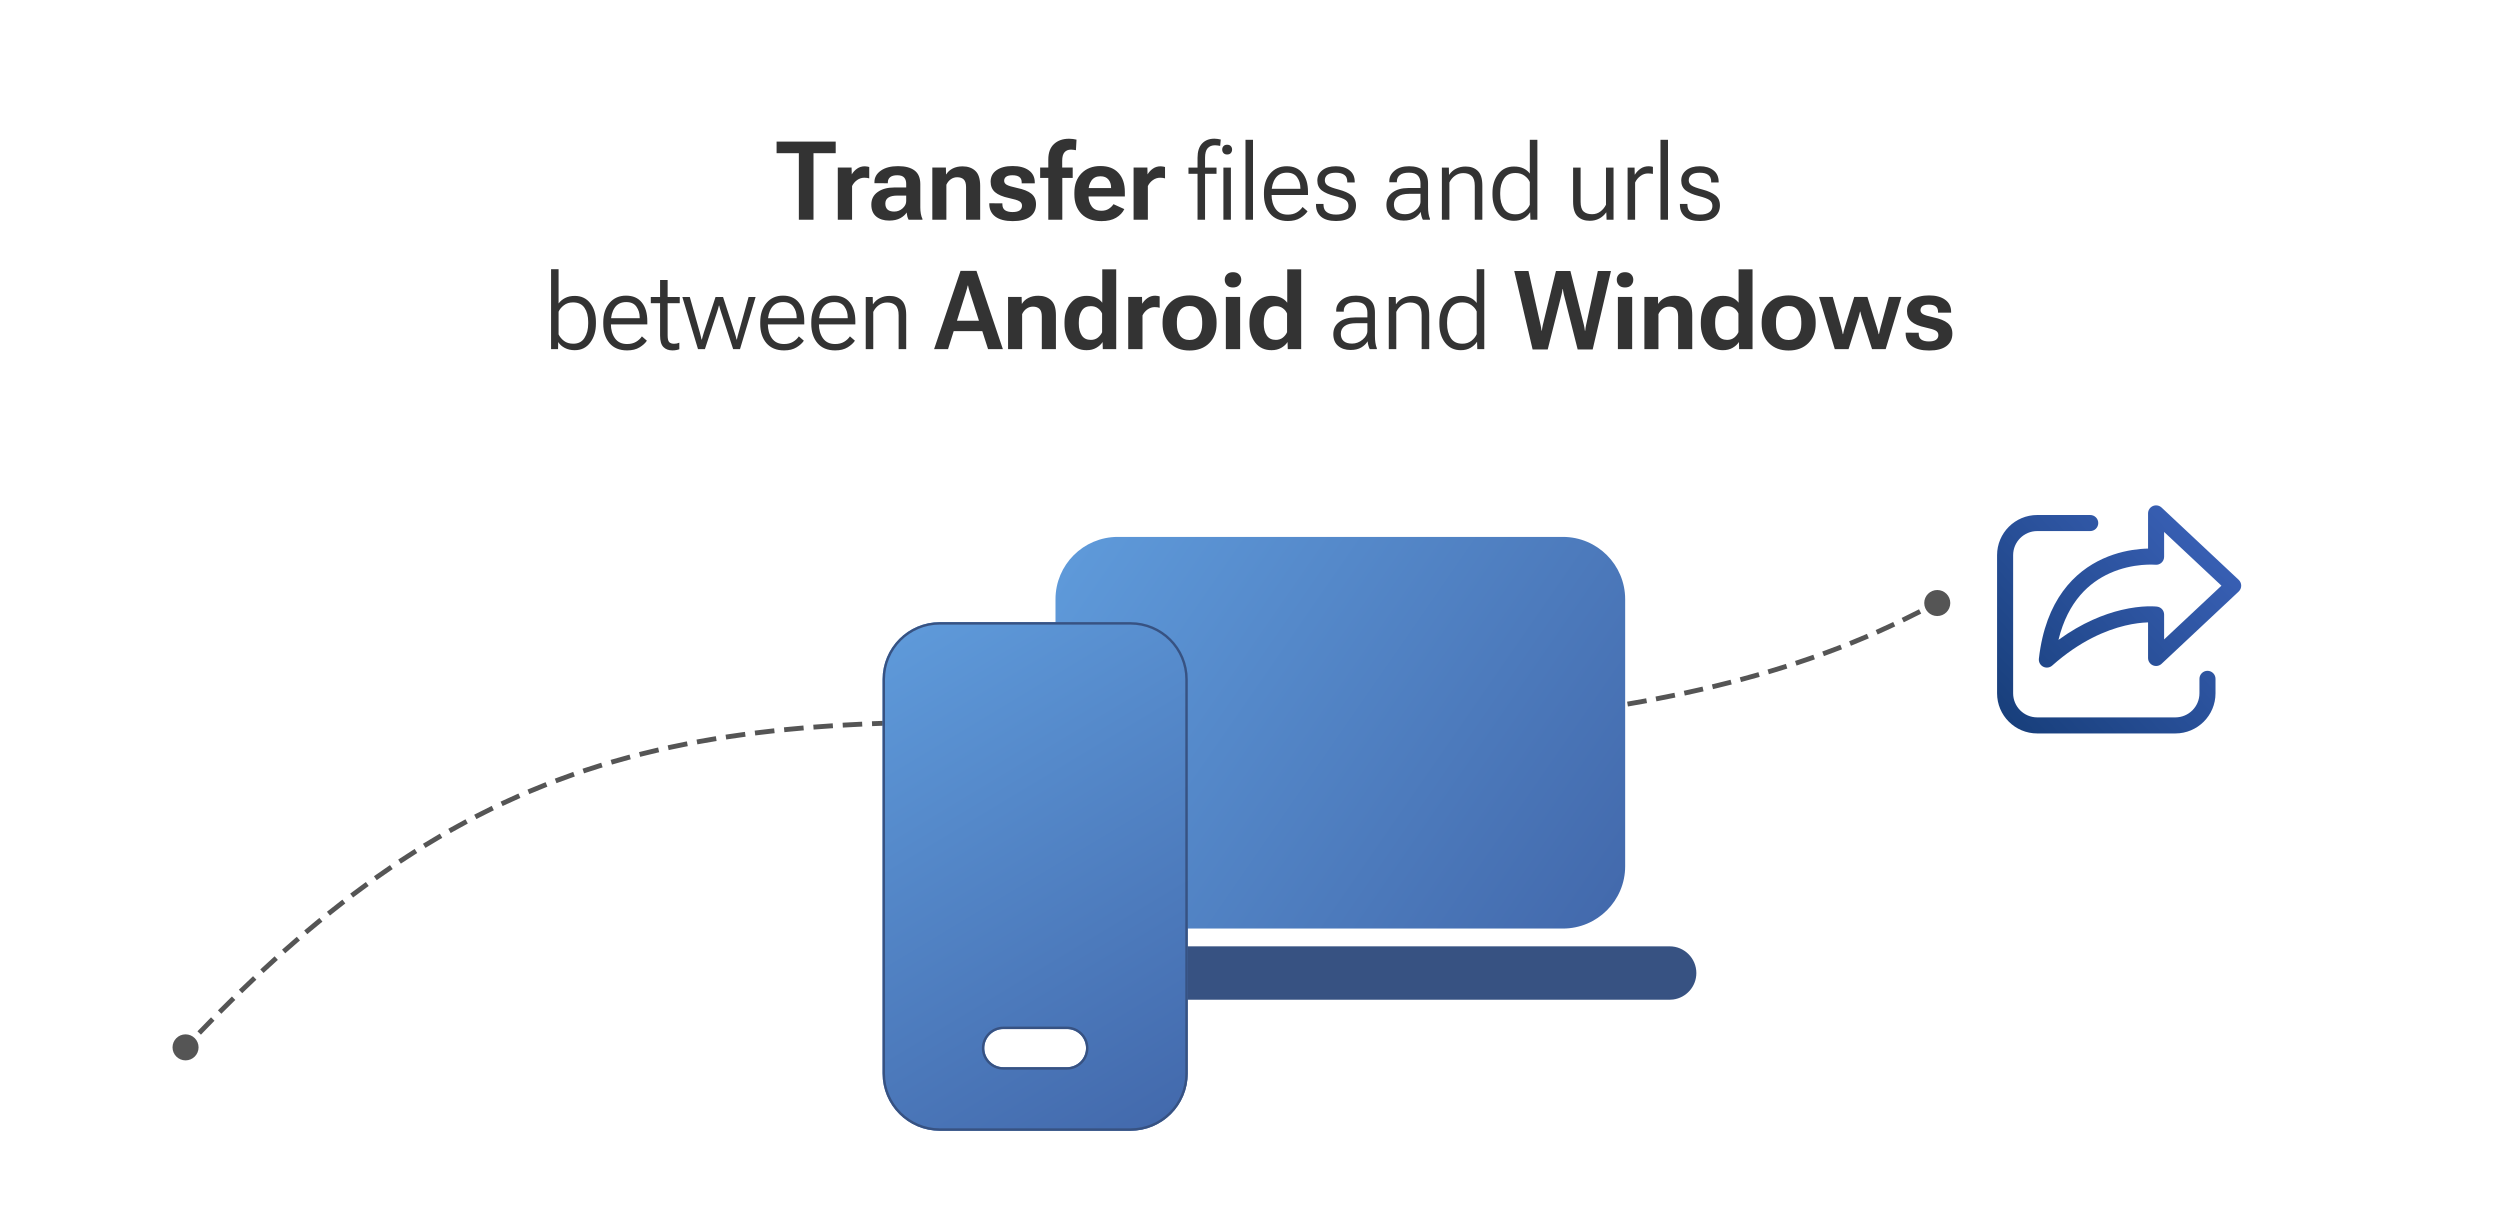 <svg width="1024" height="500" viewBox="0 0 1024 500" fill="none" xmlns="http://www.w3.org/2000/svg">
<g clip-path="url(#clip0_205_2)">
<path d="M318.091 62.754H327.21V90H333.208V62.754H342.305V58.008H318.091V62.754ZM343.162 90H349.007V76.201C349.49 75.205 350.179 74.392 351.072 73.762C351.98 73.118 352.955 72.795 353.995 72.795C354.405 72.795 354.778 72.817 355.115 72.861C355.467 72.905 355.774 72.971 356.038 73.059V68.401C355.906 68.342 355.657 68.284 355.291 68.225C354.939 68.152 354.588 68.115 354.236 68.115C353.05 68.115 352.002 68.43 351.094 69.06C350.201 69.675 349.476 70.444 348.919 71.367H348.875L348.809 68.621H343.162V90ZM356.895 83.804C356.895 85.957 357.569 87.59 358.917 88.704C360.264 89.802 362.029 90.352 364.212 90.352C366.058 90.352 367.588 90.015 368.804 89.341C370.02 88.652 370.87 87.883 371.353 87.034C371.412 87.576 371.507 88.118 371.639 88.66C371.785 89.187 371.961 89.634 372.166 90H377.835V89.67C377.542 89.07 377.322 88.367 377.176 87.561C377.029 86.755 376.956 85.898 376.956 84.99V75.432C376.956 72.869 376.172 71.001 374.605 69.829C373.038 68.643 370.782 68.049 367.837 68.049C364.878 68.049 362.527 68.665 360.784 69.895C359.041 71.126 358.169 72.686 358.169 74.575V75.037L363.663 75.059V74.663C363.663 73.799 363.978 73.103 364.607 72.576C365.237 72.048 366.211 71.785 367.53 71.785C368.848 71.785 369.786 72.1 370.342 72.73C370.899 73.345 371.177 74.202 371.177 75.3V76.794H366.255C363.472 76.794 361.216 77.417 359.488 78.662C357.759 79.893 356.895 81.606 356.895 83.804ZM362.63 83.386C362.63 82.302 363.04 81.489 363.86 80.947C364.681 80.391 365.933 80.112 367.618 80.112H371.177V82.376C371.177 83.489 370.679 84.485 369.683 85.364C368.702 86.228 367.566 86.66 366.277 86.66C365.062 86.66 364.146 86.382 363.531 85.825C362.93 85.254 362.63 84.441 362.63 83.386ZM381.878 90H387.635V75.674C388.06 74.736 388.66 73.989 389.437 73.433C390.213 72.876 391.092 72.598 392.073 72.598C393.23 72.598 394.124 72.905 394.754 73.52C395.384 74.136 395.699 75.176 395.699 76.641V90H401.478V76.113C401.478 73.228 400.811 71.177 399.478 69.961C398.16 68.745 396.417 68.137 394.249 68.137C392.725 68.137 391.385 68.43 390.228 69.016C389.07 69.602 388.191 70.4 387.591 71.411H387.503L387.437 68.621H381.878V90ZM405.213 83.254V83.606C405.242 85.818 406.077 87.532 407.718 88.748C409.373 89.963 411.746 90.571 414.837 90.571C417.957 90.571 420.323 89.963 421.934 88.748C423.545 87.532 424.351 85.825 424.351 83.628C424.351 81.797 423.714 80.369 422.439 79.343C421.18 78.318 419.239 77.534 416.617 76.992C414.493 76.538 413.072 76.106 412.354 75.696C411.651 75.286 411.299 74.744 411.299 74.07C411.299 73.337 411.578 72.773 412.134 72.378C412.691 71.982 413.548 71.785 414.705 71.785C415.95 71.785 416.888 72.019 417.518 72.488C418.162 72.957 418.484 73.689 418.484 74.685V75.081H423.846V74.729C423.846 72.59 423.025 70.935 421.385 69.763C419.759 68.591 417.562 68.005 414.793 68.005C411.995 68.005 409.791 68.577 408.179 69.719C406.568 70.847 405.762 72.415 405.762 74.421C405.762 76.238 406.37 77.673 407.586 78.728C408.816 79.783 410.721 80.581 413.299 81.123C415.438 81.577 416.858 82.017 417.562 82.441C418.265 82.852 418.616 83.46 418.616 84.265C418.616 85.1 418.287 85.745 417.627 86.199C416.968 86.638 416.009 86.858 414.749 86.858C413.46 86.858 412.442 86.616 411.695 86.133C410.948 85.635 410.574 84.814 410.574 83.672V83.298L405.213 83.254ZM429.383 90H435.118V70.269L435.074 69.939V65.852C435.074 64.255 435.389 63.098 436.019 62.38C436.648 61.648 437.542 61.282 438.699 61.282C439.08 61.282 439.439 61.311 439.776 61.37C440.113 61.414 440.42 61.465 440.699 61.523L440.94 57.195C440.472 57.078 439.988 56.99 439.49 56.931C438.992 56.858 438.472 56.821 437.93 56.821C435.337 56.821 433.265 57.546 431.712 58.997C430.159 60.432 429.383 62.556 429.383 65.369V90ZM426.043 72.883H439.38V68.621H431.602H430.987H426.043V72.883ZM440.062 79.629C440.062 82.954 441.028 85.613 442.962 87.605C444.91 89.582 447.635 90.571 451.136 90.571C453.597 90.571 455.604 90.11 457.156 89.187C458.724 88.249 459.844 87.07 460.518 85.649L456.08 83.628C455.596 84.39 454.937 85.034 454.102 85.561C453.282 86.074 452.271 86.331 451.07 86.331C449.356 86.331 448.052 85.737 447.159 84.551C446.265 83.35 445.818 81.746 445.818 79.739V78.508C445.818 76.677 446.229 75.168 447.049 73.982C447.884 72.795 449.114 72.202 450.74 72.202C452.205 72.202 453.296 72.649 454.014 73.543C454.732 74.421 455.091 75.491 455.091 76.751V77.036H443.423V80.464H460.738V78.618C460.738 75.308 459.866 72.715 458.123 70.84C456.395 68.95 453.934 68.005 450.74 68.005C447.532 68.005 444.947 69.001 442.984 70.994C441.036 72.986 440.062 75.63 440.062 78.926V79.629ZM464.319 90H470.164V76.201C470.647 75.205 471.336 74.392 472.229 73.762C473.138 73.118 474.112 72.795 475.152 72.795C475.562 72.795 475.936 72.817 476.272 72.861C476.624 72.905 476.932 72.971 477.195 73.059V68.401C477.063 68.342 476.814 68.284 476.448 68.225C476.097 68.152 475.745 68.115 475.394 68.115C474.207 68.115 473.16 68.43 472.251 69.06C471.358 69.675 470.633 70.444 470.076 71.367H470.032L469.966 68.621H464.319V90ZM490.511 90H493.587V69.939V69.587V64.622C493.587 62.834 493.938 61.538 494.642 60.732C495.359 59.912 496.37 59.502 497.674 59.502C498.055 59.502 498.428 59.531 498.794 59.59C499.175 59.648 499.505 59.707 499.783 59.766L500.025 57.151C499.629 57.048 499.205 56.968 498.75 56.909C498.311 56.836 497.872 56.799 497.432 56.799C495.293 56.799 493.602 57.466 492.356 58.799C491.126 60.117 490.511 62.058 490.511 64.622V90ZM486.797 71.191H498.289V68.643H492.356H491.719H486.797V71.191ZM501.102 90H504.178V68.643H501.102V90ZM500.618 61.26C500.618 61.831 500.794 62.315 501.146 62.71C501.497 63.091 501.995 63.281 502.64 63.281C503.284 63.281 503.782 63.091 504.134 62.71C504.485 62.315 504.661 61.831 504.661 61.26C504.661 60.688 504.485 60.22 504.134 59.853C503.797 59.473 503.299 59.282 502.64 59.282C501.995 59.282 501.497 59.473 501.146 59.853C500.794 60.234 500.618 60.703 500.618 61.26ZM510.154 90H513.23V57.261H510.154V90ZM517.713 79.651C517.713 82.918 518.555 85.547 520.24 87.539C521.939 89.531 524.356 90.527 527.491 90.527C529.542 90.527 531.241 90.11 532.588 89.275C533.951 88.44 534.947 87.532 535.577 86.55L533.533 84.77C532.947 85.664 532.149 86.411 531.138 87.012C530.127 87.612 528.904 87.913 527.469 87.913C525.271 87.913 523.616 87.136 522.503 85.584C521.39 84.031 520.833 82.053 520.833 79.651V78.948C520.833 76.545 521.353 74.575 522.393 73.037C523.448 71.499 525.022 70.73 527.117 70.73C529.036 70.73 530.435 71.367 531.314 72.642C532.193 73.901 532.632 75.359 532.632 77.014V77.322H519.537V79.871H535.752V78.618C535.752 75.322 534.998 72.744 533.489 70.884C531.995 69.023 529.842 68.093 527.029 68.093C524.231 68.093 521.976 69.097 520.262 71.103C518.562 73.11 517.713 75.725 517.713 78.948V79.651ZM539.026 83.518V83.848C539.026 85.942 539.722 87.583 541.114 88.769C542.505 89.941 544.556 90.527 547.266 90.527C549.991 90.527 552.027 89.941 553.375 88.769C554.737 87.583 555.418 86.038 555.418 84.133C555.418 82.332 554.795 80.947 553.55 79.981C552.305 79.014 550.569 78.237 548.343 77.651C546.131 77.08 544.629 76.531 543.838 76.003C543.047 75.476 542.652 74.758 542.652 73.85C542.652 72.869 543.025 72.107 543.772 71.565C544.534 71.023 545.669 70.752 547.178 70.752C548.687 70.752 549.837 71.045 550.628 71.631C551.434 72.202 551.836 73.125 551.836 74.399V74.729H554.891V74.443C554.891 72.422 554.18 70.862 552.759 69.763C551.353 68.65 549.493 68.093 547.178 68.093C544.864 68.093 543.018 68.635 541.641 69.719C540.264 70.803 539.576 72.217 539.576 73.96C539.576 75.689 540.176 77.029 541.377 77.981C542.593 78.918 544.344 79.68 546.629 80.266C548.87 80.837 550.379 81.394 551.155 81.936C551.946 82.478 552.342 83.291 552.342 84.375C552.342 85.503 551.888 86.374 550.979 86.99C550.086 87.59 548.841 87.891 547.244 87.891C545.662 87.891 544.41 87.568 543.487 86.924C542.564 86.279 542.103 85.254 542.103 83.848V83.518H539.026ZM567.876 83.848C567.876 85.957 568.536 87.568 569.854 88.682C571.172 89.795 572.872 90.352 574.952 90.352C576.768 90.352 578.255 89.993 579.412 89.275C580.569 88.543 581.404 87.715 581.917 86.792C581.976 87.378 582.085 87.964 582.247 88.55C582.408 89.136 582.591 89.619 582.796 90H585.718V89.648C585.455 89.019 585.257 88.279 585.125 87.429C584.993 86.58 584.927 85.679 584.927 84.727V75.124C584.927 72.678 584.246 70.898 582.884 69.785C581.521 68.657 579.617 68.093 577.171 68.093C574.666 68.093 572.688 68.694 571.238 69.895C569.788 71.082 569.063 72.495 569.063 74.136V74.663H572.161V74.311C572.161 73.228 572.564 72.363 573.37 71.719C574.19 71.06 575.442 70.73 577.127 70.73C578.812 70.73 580.013 71.118 580.73 71.894C581.463 72.656 581.829 73.733 581.829 75.124V77.014H576.841C574.161 77.014 571.993 77.629 570.337 78.86C568.697 80.076 567.876 81.738 567.876 83.848ZM570.953 83.716C570.953 82.383 571.473 81.328 572.513 80.552C573.553 79.775 575.135 79.387 577.259 79.387H581.829V82.551C581.829 83.84 581.177 85.027 579.874 86.111C578.584 87.195 577.142 87.737 575.545 87.737C574.036 87.737 572.894 87.393 572.117 86.704C571.341 86.016 570.953 85.019 570.953 83.716ZM590.596 90H593.672V74.751C594.214 73.608 594.976 72.686 595.958 71.982C596.954 71.265 598.089 70.906 599.363 70.906C600.857 70.906 602.015 71.309 602.835 72.114C603.655 72.905 604.065 74.238 604.065 76.113V90H607.164V76.003C607.164 73.191 606.541 71.191 605.296 70.005C604.065 68.804 602.403 68.203 600.308 68.203C598.887 68.203 597.591 68.496 596.419 69.082C595.262 69.653 594.317 70.488 593.584 71.587H593.519L593.453 68.643H590.596V90ZM611.316 79.651C611.316 82.771 612.1 85.349 613.667 87.385C615.25 89.421 617.396 90.439 620.105 90.439C621.644 90.439 622.977 90.11 624.104 89.451C625.247 88.777 626.111 87.971 626.697 87.034H626.763L626.851 90H629.708V57.261H626.609V71.103C625.994 70.225 625.145 69.522 624.061 68.994C622.977 68.467 621.658 68.203 620.105 68.203C617.439 68.203 615.308 69.221 613.711 71.257C612.115 73.279 611.316 75.842 611.316 78.948V79.651ZM614.48 79.651V78.948C614.48 76.619 614.986 74.692 615.997 73.169C617.007 71.631 618.589 70.862 620.743 70.862C622.193 70.862 623.423 71.228 624.434 71.96C625.459 72.693 626.185 73.564 626.609 74.575V83.87C626.17 84.895 625.445 85.803 624.434 86.594C623.423 87.385 622.193 87.781 620.743 87.781C618.589 87.781 617.007 87.012 615.997 85.474C614.986 83.936 614.48 81.995 614.48 79.651ZM644.341 82.617C644.341 85.43 644.957 87.436 646.187 88.638C647.417 89.839 649.08 90.439 651.175 90.439C652.596 90.439 653.877 90.139 655.02 89.539C656.163 88.938 657.122 88.088 657.898 86.99H657.942L658.052 90H660.909V68.643H657.811V83.87C657.225 85.012 656.448 85.942 655.481 86.66C654.515 87.378 653.394 87.737 652.12 87.737C650.611 87.737 649.446 87.363 648.626 86.616C647.82 85.855 647.417 84.536 647.417 82.661V68.643H644.341V82.617ZM666.666 90H669.742V74.751C670.254 73.667 670.979 72.781 671.917 72.092C672.854 71.389 673.902 71.038 675.059 71.038C675.455 71.038 675.813 71.06 676.136 71.103C676.473 71.133 676.773 71.177 677.037 71.235V68.357C676.89 68.298 676.641 68.24 676.29 68.181C675.938 68.123 675.623 68.093 675.345 68.093C674.012 68.093 672.876 68.43 671.939 69.104C671.001 69.763 670.24 70.569 669.654 71.521H669.588L669.522 68.643H666.666V90ZM680.135 90H683.211V57.261H680.135V90ZM688.089 83.518V83.848C688.089 85.942 688.785 87.583 690.176 88.769C691.568 89.941 693.619 90.527 696.329 90.527C699.053 90.527 701.089 89.941 702.437 88.769C703.799 87.583 704.48 86.038 704.48 84.133C704.48 82.332 703.858 80.947 702.613 79.981C701.368 79.014 699.632 78.237 697.405 77.651C695.193 77.08 693.692 76.531 692.901 76.003C692.11 75.476 691.714 74.758 691.714 73.85C691.714 72.869 692.088 72.107 692.835 71.565C693.597 71.023 694.732 70.752 696.241 70.752C697.75 70.752 698.899 71.045 699.69 71.631C700.496 72.202 700.899 73.125 700.899 74.399V74.729H703.953V74.443C703.953 72.422 703.243 70.862 701.822 69.763C700.416 68.65 698.555 68.093 696.241 68.093C693.926 68.093 692.081 68.635 690.704 69.719C689.327 70.803 688.638 72.217 688.638 73.96C688.638 75.689 689.239 77.029 690.44 77.981C691.656 78.918 693.406 79.68 695.691 80.266C697.933 80.837 699.441 81.394 700.218 81.936C701.009 82.478 701.404 83.291 701.404 84.375C701.404 85.503 700.95 86.374 700.042 86.99C699.148 87.59 697.903 87.891 696.307 87.891C694.725 87.891 693.472 87.568 692.549 86.924C691.626 86.279 691.165 85.254 691.165 83.848V83.518H688.089ZM225.718 143H228.575L228.641 140.188H228.707C229.292 141.125 230.171 141.901 231.343 142.517C232.53 143.132 233.885 143.439 235.408 143.439C238.104 143.439 240.22 142.399 241.758 140.319C243.311 138.239 244.087 135.639 244.087 132.519V131.816C244.087 128.71 243.311 126.169 241.758 124.191C240.22 122.199 238.104 121.203 235.408 121.203C233.885 121.203 232.574 121.489 231.475 122.06C230.376 122.617 229.483 123.364 228.794 124.301V110.261H225.718V143ZM228.794 136.958V127.663C229.249 126.667 229.981 125.788 230.992 125.026C232.002 124.25 233.233 123.862 234.683 123.862C236.836 123.862 238.411 124.602 239.407 126.081C240.418 127.561 240.923 129.472 240.923 131.816V132.519C240.923 134.863 240.418 136.826 239.407 138.408C238.411 139.99 236.888 140.781 234.837 140.781C233.284 140.781 232.01 140.4 231.014 139.638C230.018 138.862 229.278 137.968 228.794 136.958ZM247.098 132.651C247.098 135.917 247.94 138.547 249.625 140.539C251.324 142.531 253.741 143.527 256.875 143.527C258.926 143.527 260.625 143.11 261.973 142.275C263.335 141.44 264.332 140.532 264.961 139.55L262.918 137.771C262.332 138.664 261.534 139.411 260.523 140.012C259.512 140.612 258.289 140.913 256.854 140.913C254.656 140.913 253.001 140.136 251.888 138.583C250.774 137.031 250.218 135.053 250.218 132.651V131.948C250.218 129.545 250.738 127.575 251.778 126.037C252.833 124.499 254.407 123.73 256.502 123.73C258.421 123.73 259.82 124.367 260.699 125.642C261.578 126.901 262.017 128.359 262.017 130.014V130.322H248.921V132.871H265.137V131.618C265.137 128.322 264.383 125.744 262.874 123.884C261.38 122.023 259.227 121.093 256.414 121.093C253.616 121.093 251.36 122.097 249.646 124.104C247.947 126.11 247.098 128.725 247.098 131.948V132.651ZM266.565 124.191H278.431V121.643H266.565V124.191ZM270.367 137.397C270.367 139.638 270.821 141.22 271.729 142.143C272.637 143.066 273.868 143.527 275.42 143.527C276.021 143.527 276.563 143.476 277.046 143.374C277.544 143.286 277.947 143.176 278.255 143.044V140.363C277.918 140.51 277.574 140.62 277.222 140.693C276.871 140.766 276.504 140.803 276.124 140.803C275.215 140.803 274.542 140.576 274.102 140.122C273.677 139.667 273.465 138.759 273.465 137.397V114.677H270.367V122.543V122.961V137.397ZM279.485 121.643L285.901 143H288.736L293.68 127.927C293.841 127.458 293.98 127.004 294.097 126.564C294.229 126.11 294.354 125.642 294.471 125.158H294.581C294.698 125.642 294.822 126.11 294.954 126.564C295.086 127.004 295.225 127.458 295.372 127.927L300.293 143H303.106L309.5 121.643H306.622L302.557 136.21C302.41 136.723 302.271 137.229 302.139 137.727C302.022 138.21 301.919 138.657 301.832 139.067H301.7C301.612 138.657 301.502 138.225 301.37 137.771C301.238 137.302 301.077 136.782 300.887 136.21L296.163 121.643H293.086L288.296 136.21C288.121 136.782 287.967 137.294 287.835 137.749C287.703 138.203 287.586 138.642 287.483 139.067H287.352C287.264 138.642 287.161 138.203 287.044 137.749C286.941 137.294 286.81 136.782 286.648 136.21L282.54 121.643H279.485ZM311.39 132.651C311.39 135.917 312.232 138.547 313.917 140.539C315.616 142.531 318.033 143.527 321.167 143.527C323.218 143.527 324.917 143.11 326.265 142.275C327.627 141.44 328.624 140.532 329.253 139.55L327.21 137.771C326.624 138.664 325.826 139.411 324.815 140.012C323.804 140.612 322.581 140.913 321.146 140.913C318.948 140.913 317.293 140.136 316.18 138.583C315.066 137.031 314.51 135.053 314.51 132.651V131.948C314.51 129.545 315.03 127.575 316.07 126.037C317.125 124.499 318.699 123.73 320.794 123.73C322.713 123.73 324.112 124.367 324.991 125.642C325.87 126.901 326.309 128.359 326.309 130.014V130.322H313.213V132.871H329.429V131.618C329.429 128.322 328.675 125.744 327.166 123.884C325.672 122.023 323.519 121.093 320.706 121.093C317.908 121.093 315.652 122.097 313.938 124.104C312.239 126.11 311.39 128.725 311.39 131.948V132.651ZM332.308 132.651C332.308 135.917 333.15 138.547 334.834 140.539C336.534 142.531 338.951 143.527 342.085 143.527C344.136 143.527 345.835 143.11 347.183 142.275C348.545 141.44 349.542 140.532 350.171 139.55L348.128 137.771C347.542 138.664 346.744 139.411 345.733 140.012C344.722 140.612 343.499 140.913 342.063 140.913C339.866 140.913 338.211 140.136 337.098 138.583C335.984 137.031 335.428 135.053 335.428 132.651V131.948C335.428 129.545 335.948 127.575 336.988 126.037C338.042 124.499 339.617 123.73 341.712 123.73C343.631 123.73 345.03 124.367 345.909 125.642C346.788 126.901 347.227 128.359 347.227 130.014V130.322H334.131V132.871H350.347V131.618C350.347 128.322 349.593 125.744 348.084 123.884C346.59 122.023 344.437 121.093 341.624 121.093C338.826 121.093 336.57 122.097 334.856 124.104C333.157 126.11 332.308 128.725 332.308 131.948V132.651ZM354.61 143H357.686V127.751C358.228 126.608 358.99 125.686 359.971 124.982C360.967 124.265 362.103 123.906 363.377 123.906C364.871 123.906 366.028 124.309 366.849 125.114C367.669 125.905 368.079 127.238 368.079 129.113V143H371.177V129.003C371.177 126.191 370.555 124.191 369.31 123.005C368.079 121.804 366.417 121.203 364.322 121.203C362.901 121.203 361.604 121.496 360.433 122.082C359.275 122.653 358.331 123.488 357.598 124.587H357.532L357.466 121.643H354.61V143ZM382.603 143H388.316L395.611 119.775C395.787 119.218 395.933 118.72 396.05 118.281C396.167 117.827 396.277 117.387 396.38 116.962H396.512C396.614 117.387 396.717 117.827 396.819 118.281C396.937 118.72 397.083 119.218 397.259 119.775L404.708 143H410.772L399.961 110.942H393.436L382.603 143ZM388.228 135.639H404.927L403.741 131.376H389.349L388.228 135.639ZM412.903 143H418.66V128.674C419.085 127.736 419.686 126.989 420.462 126.433C421.238 125.876 422.117 125.598 423.099 125.598C424.256 125.598 425.149 125.905 425.779 126.521C426.409 127.136 426.724 128.176 426.724 129.641V143H432.503V129.113C432.503 126.228 431.836 124.177 430.503 122.961C429.185 121.745 427.442 121.137 425.274 121.137C423.75 121.137 422.41 121.43 421.253 122.016C420.096 122.602 419.217 123.4 418.616 124.411H418.528L418.462 121.621H412.903V143ZM436.019 132.651C436.019 135.786 436.824 138.371 438.436 140.407C440.062 142.429 442.273 143.439 445.071 143.439C446.595 143.439 447.913 143.117 449.026 142.473C450.154 141.828 451.004 141.052 451.575 140.144H451.619L451.707 143H457.2V110.305H451.487V123.994C450.887 123.144 450.044 122.463 448.96 121.95C447.891 121.438 446.595 121.181 445.071 121.181C442.361 121.181 440.171 122.192 438.501 124.213C436.846 126.22 436.019 128.798 436.019 131.948V132.651ZM441.885 132.695V131.904C441.885 130.014 442.288 128.461 443.094 127.246C443.899 126.015 445.145 125.4 446.829 125.4C447.972 125.4 448.938 125.7 449.729 126.301C450.521 126.887 451.084 127.597 451.421 128.432V136.057C451.07 136.892 450.499 137.631 449.708 138.276C448.917 138.906 447.95 139.221 446.807 139.221C445.137 139.221 443.899 138.613 443.094 137.397C442.288 136.167 441.885 134.599 441.885 132.695ZM462.122 143H467.967V129.201C468.45 128.205 469.139 127.392 470.032 126.762C470.94 126.118 471.915 125.795 472.955 125.795C473.365 125.795 473.738 125.817 474.075 125.861C474.427 125.905 474.734 125.971 474.998 126.059V121.401C474.866 121.342 474.617 121.284 474.251 121.225C473.899 121.152 473.548 121.115 473.196 121.115C472.01 121.115 470.962 121.43 470.054 122.06C469.161 122.675 468.436 123.444 467.879 124.367H467.835L467.769 121.621H462.122V143ZM476.185 132.629C476.185 135.925 477.195 138.576 479.217 140.583C481.238 142.575 483.912 143.571 487.237 143.571C490.577 143.571 493.257 142.575 495.279 140.583C497.3 138.576 498.311 135.925 498.311 132.629V131.926C498.311 128.645 497.3 126.008 495.279 124.016C493.257 122.009 490.577 121.005 487.237 121.005C483.912 121.005 481.238 122.009 479.217 124.016C477.195 126.008 476.185 128.645 476.185 131.926V132.629ZM482.051 131.728C482.051 129.794 482.491 128.249 483.37 127.092C484.263 125.92 485.552 125.334 487.237 125.334C488.921 125.334 490.203 125.92 491.082 127.092C491.976 128.249 492.422 129.794 492.422 131.728V132.805C492.422 134.753 491.983 136.32 491.104 137.507C490.225 138.679 488.936 139.265 487.237 139.265C485.552 139.265 484.263 138.679 483.37 137.507C482.491 136.32 482.051 134.753 482.051 132.805V131.728ZM502.112 143H507.957V121.621H502.112V143ZM501.651 114.589C501.651 115.468 501.937 116.215 502.508 116.831C503.094 117.446 503.929 117.753 505.013 117.753C506.097 117.753 506.932 117.453 507.518 116.853C508.118 116.237 508.418 115.483 508.418 114.589C508.418 113.71 508.125 112.978 507.54 112.392C506.968 111.792 506.133 111.491 505.035 111.491C503.951 111.491 503.116 111.792 502.53 112.392C501.944 112.978 501.651 113.71 501.651 114.589ZM511.78 132.651C511.78 135.786 512.586 138.371 514.197 140.407C515.823 142.429 518.035 143.439 520.833 143.439C522.356 143.439 523.675 143.117 524.788 142.473C525.916 141.828 526.766 141.052 527.337 140.144H527.381L527.469 143H532.962V110.305H527.249V123.994C526.648 123.144 525.806 122.463 524.722 121.95C523.653 121.438 522.356 121.181 520.833 121.181C518.123 121.181 515.933 122.192 514.263 124.213C512.608 126.22 511.78 128.798 511.78 131.948V132.651ZM517.647 132.695V131.904C517.647 130.014 518.05 128.461 518.855 127.246C519.661 126.015 520.906 125.4 522.591 125.4C523.733 125.4 524.7 125.7 525.491 126.301C526.282 126.887 526.846 127.597 527.183 128.432V136.057C526.832 136.892 526.26 137.631 525.469 138.276C524.678 138.906 523.711 139.221 522.569 139.221C520.899 139.221 519.661 138.613 518.855 137.397C518.05 136.167 517.647 134.599 517.647 132.695ZM546.124 136.848C546.124 138.957 546.783 140.568 548.101 141.682C549.419 142.795 551.119 143.352 553.199 143.352C555.015 143.352 556.502 142.993 557.659 142.275C558.816 141.542 559.651 140.715 560.164 139.792C560.223 140.378 560.333 140.964 560.494 141.55C560.655 142.136 560.838 142.619 561.043 143H563.965V142.648C563.702 142.019 563.504 141.279 563.372 140.429C563.24 139.58 563.174 138.679 563.174 137.727V128.125C563.174 125.678 562.493 123.898 561.131 122.785C559.769 121.657 557.864 121.093 555.418 121.093C552.913 121.093 550.936 121.694 549.485 122.895C548.035 124.082 547.31 125.495 547.31 127.136V127.663H550.408V127.312C550.408 126.228 550.811 125.363 551.617 124.719C552.437 124.06 553.689 123.73 555.374 123.73C557.059 123.73 558.26 124.118 558.978 124.895C559.71 125.656 560.076 126.733 560.076 128.125V130.014H555.088C552.408 130.014 550.24 130.629 548.584 131.86C546.944 133.076 546.124 134.738 546.124 136.848ZM549.2 136.716C549.2 135.383 549.72 134.328 550.76 133.552C551.8 132.775 553.382 132.387 555.506 132.387H560.076V135.551C560.076 136.84 559.424 138.027 558.121 139.111C556.832 140.195 555.389 140.737 553.792 140.737C552.283 140.737 551.141 140.393 550.364 139.704C549.588 139.016 549.2 138.02 549.2 136.716ZM568.843 143H571.919V127.751C572.461 126.608 573.223 125.686 574.205 124.982C575.201 124.265 576.336 123.906 577.61 123.906C579.104 123.906 580.262 124.309 581.082 125.114C581.902 125.905 582.312 127.238 582.312 129.113V143H585.411V129.003C585.411 126.191 584.788 124.191 583.543 123.005C582.312 121.804 580.65 121.203 578.555 121.203C577.134 121.203 575.838 121.496 574.666 122.082C573.509 122.653 572.564 123.488 571.832 124.587H571.766L571.7 121.643H568.843V143ZM589.563 132.651C589.563 135.771 590.347 138.349 591.915 140.385C593.497 142.421 595.643 143.439 598.353 143.439C599.891 143.439 601.224 143.11 602.352 142.451C603.494 141.777 604.358 140.971 604.944 140.034H605.01L605.098 143H607.955V110.261H604.856V124.104C604.241 123.225 603.392 122.521 602.308 121.994C601.224 121.467 599.905 121.203 598.353 121.203C595.687 121.203 593.555 122.221 591.958 124.257C590.362 126.279 589.563 128.842 589.563 131.948V132.651ZM592.728 132.651V131.948C592.728 129.619 593.233 127.692 594.244 126.169C595.254 124.631 596.836 123.862 598.99 123.862C600.44 123.862 601.67 124.228 602.681 124.96C603.707 125.693 604.432 126.564 604.856 127.575V136.87C604.417 137.895 603.692 138.803 602.681 139.594C601.67 140.385 600.44 140.781 598.99 140.781C596.836 140.781 595.254 140.012 594.244 138.474C593.233 136.936 592.728 134.995 592.728 132.651ZM627.752 143.132H633.948L639.595 120.698C639.668 120.375 639.742 120.024 639.815 119.643C639.888 119.262 639.954 118.852 640.013 118.413H640.145C640.203 118.852 640.269 119.262 640.342 119.643C640.416 120.024 640.489 120.375 640.562 120.698L646.209 143.132H652.361L659.854 111.008H654.471L649.637 133.266C649.563 133.618 649.498 133.955 649.439 134.277C649.395 134.599 649.351 134.995 649.307 135.463H649.175C649.117 134.995 649.058 134.606 649 134.299C648.956 133.977 648.89 133.632 648.802 133.266L643.243 111.008H637.31L631.905 133.266C631.832 133.632 631.766 133.977 631.707 134.299C631.648 134.621 631.59 135.002 631.531 135.441H631.399C631.341 135.002 631.29 134.621 631.246 134.299C631.202 133.977 631.136 133.632 631.048 133.266L626.06 111.008H620.237L627.752 143.132ZM662.688 143H668.533V121.621H662.688V143ZM662.227 114.589C662.227 115.468 662.513 116.215 663.084 116.831C663.67 117.446 664.505 117.753 665.589 117.753C666.673 117.753 667.508 117.453 668.094 116.853C668.694 116.237 668.995 115.483 668.995 114.589C668.995 113.71 668.702 112.978 668.116 112.392C667.544 111.792 666.709 111.491 665.611 111.491C664.527 111.491 663.692 111.792 663.106 112.392C662.52 112.978 662.227 113.71 662.227 114.589ZM673.543 143H679.3V128.674C679.725 127.736 680.325 126.989 681.102 126.433C681.878 125.876 682.757 125.598 683.738 125.598C684.896 125.598 685.789 125.905 686.419 126.521C687.049 127.136 687.364 128.176 687.364 129.641V143H693.143V129.113C693.143 126.228 692.476 124.177 691.143 122.961C689.825 121.745 688.082 121.137 685.914 121.137C684.39 121.137 683.05 121.43 681.893 122.016C680.735 122.602 679.856 123.4 679.256 124.411H679.168L679.102 121.621H673.543V143ZM696.658 132.651C696.658 135.786 697.464 138.371 699.075 140.407C700.701 142.429 702.913 143.439 705.711 143.439C707.234 143.439 708.553 143.117 709.666 142.473C710.794 141.828 711.644 141.052 712.215 140.144H712.259L712.347 143H717.84V110.305H712.127V123.994C711.526 123.144 710.684 122.463 709.6 121.95C708.531 121.438 707.234 121.181 705.711 121.181C703.001 121.181 700.811 122.192 699.141 124.213C697.486 126.22 696.658 128.798 696.658 131.948V132.651ZM702.525 132.695V131.904C702.525 130.014 702.928 128.461 703.733 127.246C704.539 126.015 705.784 125.4 707.469 125.4C708.611 125.4 709.578 125.7 710.369 126.301C711.16 126.887 711.724 127.597 712.061 128.432V136.057C711.709 136.892 711.138 137.631 710.347 138.276C709.556 138.906 708.589 139.221 707.447 139.221C705.777 139.221 704.539 138.613 703.733 137.397C702.928 136.167 702.525 134.599 702.525 132.695ZM721.575 132.629C721.575 135.925 722.586 138.576 724.607 140.583C726.629 142.575 729.302 143.571 732.627 143.571C735.967 143.571 738.648 142.575 740.669 140.583C742.691 138.576 743.702 135.925 743.702 132.629V131.926C743.702 128.645 742.691 126.008 740.669 124.016C738.648 122.009 735.967 121.005 732.627 121.005C729.302 121.005 726.629 122.009 724.607 124.016C722.586 126.008 721.575 128.645 721.575 131.926V132.629ZM727.442 131.728C727.442 129.794 727.881 128.249 728.76 127.092C729.654 125.92 730.943 125.334 732.627 125.334C734.312 125.334 735.594 125.92 736.473 127.092C737.366 128.249 737.813 129.794 737.813 131.728V132.805C737.813 134.753 737.374 136.32 736.495 137.507C735.616 138.679 734.327 139.265 732.627 139.265C730.943 139.265 729.654 138.679 728.76 137.507C727.881 136.32 727.442 134.753 727.442 132.805V131.728ZM745.086 121.621L751.524 143H757.171L761.192 130.212C761.324 129.772 761.441 129.34 761.543 128.916C761.661 128.491 761.771 128.059 761.873 127.619H761.983C762.071 128.059 762.173 128.491 762.291 128.916C762.408 129.34 762.532 129.772 762.664 130.212L766.795 143H772.376L778.792 121.621H773.672L770.267 134.101C770.135 134.614 770.018 135.097 769.915 135.551C769.812 135.991 769.717 136.43 769.629 136.87H769.498C769.41 136.445 769.307 136.013 769.19 135.573C769.087 135.134 768.948 134.643 768.772 134.101L764.883 121.621H759.5L755.633 134.057C755.472 134.614 755.333 135.104 755.215 135.529C755.113 135.954 755.018 136.394 754.93 136.848H754.798C754.71 136.394 754.615 135.954 754.512 135.529C754.424 135.104 754.307 134.614 754.161 134.057L750.689 121.621H745.086ZM780.55 136.254V136.606C780.579 138.818 781.414 140.532 783.055 141.748C784.71 142.963 787.083 143.571 790.174 143.571C793.294 143.571 795.66 142.963 797.271 141.748C798.882 140.532 799.688 138.825 799.688 136.628C799.688 134.797 799.051 133.369 797.776 132.343C796.517 131.318 794.576 130.534 791.954 129.992C789.83 129.538 788.409 129.106 787.691 128.696C786.988 128.286 786.636 127.744 786.636 127.07C786.636 126.337 786.915 125.773 787.471 125.378C788.028 124.982 788.885 124.785 790.042 124.785C791.287 124.785 792.225 125.019 792.854 125.488C793.499 125.957 793.821 126.689 793.821 127.685V128.081H799.183V127.729C799.183 125.59 798.362 123.935 796.722 122.763C795.096 121.591 792.898 121.005 790.13 121.005C787.332 121.005 785.127 121.577 783.516 122.719C781.905 123.847 781.099 125.415 781.099 127.421C781.099 129.238 781.707 130.673 782.923 131.728C784.153 132.783 786.058 133.581 788.636 134.123C790.774 134.577 792.195 135.017 792.898 135.441C793.602 135.852 793.953 136.459 793.953 137.265C793.953 138.1 793.624 138.745 792.964 139.199C792.305 139.638 791.346 139.858 790.086 139.858C788.797 139.858 787.779 139.616 787.032 139.133C786.285 138.635 785.911 137.814 785.911 136.672V136.298L780.55 136.254Z" fill="#333333"/>
<path d="M70.667 429C70.667 431.946 73.055 434.333 76 434.333C78.945 434.333 81.333 431.946 81.333 429C81.333 426.054 78.945 423.667 76 423.667C73.055 423.667 70.667 426.054 70.667 429ZM505.5 298L505.472 299L505.5 298ZM788.167 247C788.167 249.946 790.555 252.333 793.5 252.333C796.445 252.333 798.833 249.946 798.833 247C798.833 244.054 796.445 241.667 793.5 241.667C790.555 241.667 788.167 244.054 788.167 247ZM78.826 427.462L79.514 426.736L78.062 425.36L77.374 426.086L78.826 427.462ZM81.564 421.701L80.87 422.421L82.31 423.809L83.004 423.089L81.564 421.701ZM87.16 418.812L87.861 418.098L86.432 416.698L85.732 417.412L87.16 418.812ZM89.965 413.133L89.258 413.841L90.674 415.254L91.38 414.546L89.965 413.133ZM95.67 410.288L96.383 409.587L94.981 408.161L94.268 408.862L95.67 410.288ZM98.551 404.692L97.831 405.386L99.219 406.826L99.939 406.132L98.551 404.692ZM104.291 401.978L105.018 401.292L103.645 399.838L102.918 400.524L104.291 401.978ZM107.338 396.393L106.604 397.072L107.962 398.54L108.696 397.861L107.338 396.393ZM113.081 393.85L113.823 393.179L112.481 391.696L111.74 392.367L113.081 393.85ZM116.264 388.322L115.514 388.984L116.839 390.482L117.588 389.82L116.264 388.322ZM122.11 385.871L122.867 385.217L121.561 383.703L120.804 384.356L122.11 385.871ZM125.35 380.482L124.585 381.126L125.873 382.656L126.638 382.012L125.35 380.482ZM131.297 378.143L132.07 377.509L130.802 375.962L130.029 376.596L131.297 378.143ZM134.693 372.825L133.911 373.448L135.158 375.012L135.94 374.388L134.693 372.825ZM140.66 370.676L141.45 370.063L140.225 368.483L139.435 369.095L140.66 370.676ZM144.237 365.427L143.438 366.028L144.641 367.627L145.44 367.025L144.237 365.427ZM150.218 363.485L151.025 362.896L149.847 361.28L149.039 361.869L150.218 363.485ZM153.977 358.324L153.16 358.901L154.314 360.535L155.131 359.958L153.977 358.324ZM160.034 356.553L160.86 355.99L159.732 354.338L158.906 354.902L160.034 356.553ZM163.925 351.535L163.09 352.085L164.191 353.755L165.026 353.205L163.925 351.535ZM170.061 349.947L170.905 349.411L169.833 347.722L168.989 348.259L170.061 349.947ZM174.091 345.079L173.238 345.601L174.281 347.307L175.134 346.785L174.091 345.079ZM180.295 343.693L181.158 343.187L180.145 341.462L179.283 341.969L180.295 343.693ZM184.479 338.98L183.607 339.471L184.589 341.214L185.46 340.723L184.479 338.98ZM190.739 337.814L191.62 337.34L190.671 335.579L189.79 336.054L190.739 337.814ZM195.106 333.252L194.217 333.71L195.133 335.488L196.022 335.03L195.106 333.252ZM201.392 332.329L202.289 331.888L201.407 330.093L200.51 330.534L201.392 332.329ZM205.941 327.931L205.035 328.355L205.882 330.166L206.788 329.743L205.941 327.931ZM212.245 327.256L213.159 326.85L212.347 325.022L211.433 325.428L212.245 327.256ZM216.969 323.035L216.047 323.423L216.823 325.266L217.745 324.878L216.969 323.035ZM223.288 322.609L224.217 322.239L223.478 320.381L222.549 320.751L223.288 322.609ZM228.177 318.574L227.241 318.926L227.944 320.798L228.88 320.447L228.177 318.574ZM234.506 318.397L235.449 318.063L234.782 316.178L233.84 316.511L234.506 318.397ZM239.549 314.555L238.6 314.87L239.23 316.768L240.179 316.453L239.549 314.555ZM245.881 314.62L246.836 314.323L246.242 312.414L245.288 312.71L245.881 314.62ZM251.065 310.974L250.104 311.253L250.662 313.173L251.623 312.894L251.065 310.974ZM257.394 311.275L258.359 311.014L257.837 309.083L256.872 309.345L257.394 311.275ZM262.704 307.823L261.734 308.066L262.222 310.006L263.192 309.762L262.704 307.823ZM269.025 308.35L269.999 308.123L269.545 306.175L268.571 306.402L269.025 308.35ZM274.446 305.086L273.468 305.297L273.889 307.252L274.866 307.042L274.446 305.086ZM280.749 305.827L281.73 305.633L281.341 303.671L280.36 303.865L280.749 305.827ZM286.271 302.744L285.287 302.923L285.644 304.891L286.628 304.712L286.271 302.744ZM292.547 303.684L293.534 303.521L293.206 301.548L292.22 301.711L292.547 303.684ZM298.162 300.771L297.174 300.92L297.472 302.897L298.461 302.748L298.162 300.771ZM304.405 301.894L305.396 301.758L305.125 299.777L304.134 299.912L304.405 301.894ZM310.105 299.137L309.113 299.259L309.357 301.244L310.35 301.122L310.105 299.137ZM316.309 300.426L317.303 300.316L317.083 298.328L316.089 298.438L316.309 300.426ZM322.088 297.812L321.093 297.91L321.289 299.9L322.284 299.802L322.088 297.812ZM328.248 299.25L329.244 299.163L329.071 297.171L328.074 297.258L328.248 299.25ZM334.102 296.766L333.105 296.842L333.257 298.836L334.254 298.76L334.102 296.766ZM340.214 298.335L341.212 298.269L341.08 296.274L340.082 296.34L340.214 298.335ZM346.12 295.968L345.122 296.025L345.235 298.022L346.234 297.965L346.12 295.968ZM352.204 297.651L353.203 297.603L353.107 295.606L352.108 295.654L352.204 297.651ZM358.133 295.388L357.134 295.428L357.214 297.427L358.213 297.387L358.133 295.388ZM364.214 297.169L365.213 297.137L365.148 295.138L364.149 295.17L364.214 297.169ZM370.155 294.997L369.156 295.022L369.207 297.021L370.206 296.996L370.155 294.997ZM376.244 296.862L377.244 296.843L377.206 294.843L376.206 294.862L376.244 296.862ZM382.188 294.767L381.188 294.78L381.214 296.78L382.214 296.767L382.188 294.767ZM388.245 296.704L389.245 296.697L389.23 294.697L388.23 294.704L388.245 296.704ZM394.233 294.674L393.233 294.677L393.238 296.677L394.238 296.674L394.233 294.674ZM400.241 296.672L401.241 296.674L401.245 294.674L400.245 294.672L400.241 296.672ZM406.296 294.696L405.296 294.69L405.284 296.69L406.284 296.696L406.296 294.696ZM412.253 296.744L413.253 296.753L413.273 294.753L412.273 294.744L412.253 296.744ZM418.312 294.813L417.312 294.8L417.286 296.799L418.286 296.812L418.312 294.813ZM424.288 296.9L425.288 296.916L425.32 294.916L424.32 294.9L424.288 296.9ZM430.319 295.004L429.319 294.985L429.282 296.985L430.282 297.004L430.319 295.004ZM436.339 297.123L437.339 297.144L437.381 295.145L436.381 295.124L436.339 297.123ZM442.35 295.254L441.35 295.231L441.305 297.231L442.304 297.254L442.35 295.254ZM448.318 297.396L449.317 297.421L449.366 295.421L448.367 295.397L448.318 297.396ZM454.414 295.549L453.415 295.523L453.363 297.523L454.362 297.549L454.414 295.549ZM460.328 297.706L461.328 297.733L461.382 295.734L460.382 295.707L460.328 297.706ZM466.412 295.873L465.412 295.845L465.356 297.844L466.356 297.872L466.412 295.873ZM472.381 298.042L473.38 298.07L473.437 296.071L472.438 296.043L472.381 298.042ZM478.414 296.215L477.414 296.186L477.357 298.185L478.356 298.214L478.414 296.215ZM484.393 298.389L485.393 298.418L485.451 296.419L484.452 296.39L484.393 298.389ZM490.465 296.565L489.465 296.536L489.407 298.535L490.406 298.565L490.465 296.565ZM496.387 298.739L497.386 298.768L497.444 296.768L496.445 296.739L496.387 298.739ZM502.485 296.914L501.486 296.885L501.428 298.884L502.428 298.913L502.485 296.914ZM508.479 299.081L509.478 299.107L509.53 297.107L508.53 297.082L508.479 299.081ZM514.476 297.219L513.477 297.198L513.436 299.198L514.436 299.218L514.476 297.219ZM520.317 299.322L521.316 299.337L521.346 297.337L520.346 297.322L520.317 299.322ZM526.253 297.394L525.253 297.385L525.234 299.385L526.234 299.394L526.253 297.394ZM532.191 299.433L533.191 299.437L533.199 297.437L532.199 297.433L532.191 299.433ZM538.064 297.438L537.064 297.44L537.068 299.44L538.068 299.438L538.064 297.438ZM544.001 299.408L545.001 299.4L544.985 297.4L543.985 297.408L544.001 299.408ZM549.92 297.343L548.92 297.357L548.948 299.357L549.948 299.343L549.92 297.343ZM555.809 299.243L556.809 299.222L556.768 297.223L555.768 297.243L555.809 299.243ZM561.719 297.104L560.72 297.131L560.773 299.13L561.772 299.103L561.719 297.104ZM567.695 298.927L568.694 298.894L568.628 296.895L567.629 296.928L567.695 298.927ZM573.474 296.716L572.475 296.756L572.554 298.754L573.553 298.715L573.474 296.716ZM579.533 298.458L580.532 298.412L580.44 296.414L579.441 296.46L579.533 298.458ZM585.309 296.168L584.31 296.221L584.417 298.219L585.415 298.165L585.309 296.168ZM591.334 297.829L592.333 297.769L592.212 295.773L591.214 295.833L591.334 297.829ZM597.128 295.455L596.13 295.522L596.265 297.518L597.263 297.45L597.128 295.455ZM603.107 297.034L604.105 296.959L603.955 294.964L602.958 295.039L603.107 297.034ZM608.911 294.57L607.914 294.652L608.079 296.645L609.076 296.563L608.911 294.57ZM614.932 296.056L615.928 295.966L615.747 293.974L614.751 294.064L614.932 296.056ZM620.664 293.505L619.669 293.603L619.866 295.593L620.861 295.495L620.664 293.505ZM626.741 294.891L627.735 294.785L627.523 292.796L626.528 292.902L626.741 294.891ZM632.394 292.25L631.4 292.365L631.63 294.352L632.623 294.237L632.394 292.25ZM638.518 293.531L639.51 293.408L639.264 291.423L638.271 291.546L638.518 293.531ZM644.101 290.796L643.11 290.928L643.374 292.91L644.366 292.778L644.101 290.796ZM650.263 291.965L651.253 291.824L650.971 289.844L649.981 289.985L650.263 291.965ZM655.787 289.13L654.799 289.28L655.099 291.257L656.088 291.107L655.787 289.13ZM661.974 290.182L662.961 290.022L662.641 288.048L661.654 288.208L661.974 290.182ZM667.447 287.239L666.462 287.409L666.801 289.38L667.787 289.21L667.447 287.239ZM673.645 288.169L674.629 287.989L674.269 286.022L673.285 286.202L673.645 288.169ZM679.073 285.111L678.092 285.302L678.472 287.265L679.454 287.075L679.073 285.111ZM685.265 285.915L686.244 285.714L685.842 283.755L684.862 283.956L685.265 285.915ZM690.651 282.733L689.674 282.945L690.098 284.9L691.076 284.687L690.651 282.733ZM696.815 283.406L697.79 283.183L697.343 281.233L696.368 281.457L696.815 283.406ZM702.159 280.092L701.188 280.327L701.658 282.271L702.63 282.035L702.159 280.092ZM708.358 280.61L709.327 280.363L708.832 278.425L707.863 278.673L708.358 280.61ZM713.567 277.177L712.601 277.437L713.121 279.368L714.087 279.108L713.567 277.177ZM719.826 277.521L720.788 277.248L720.242 275.324L719.28 275.597L719.826 277.521ZM724.927 273.953L723.969 274.239L724.542 276.155L725.5 275.869L724.927 273.953ZM731.139 274.14L732.093 273.84L731.493 271.932L730.539 272.232L731.139 274.14ZM736.187 270.409L735.237 270.723L735.866 272.622L736.815 272.308L736.187 270.409ZM742.44 270.396L743.384 270.067L742.726 268.179L741.781 268.508L742.44 270.396ZM747.331 266.523L746.392 266.868L747.081 268.745L748.02 268.401L747.331 266.523ZM753.563 266.316L754.496 265.956L753.776 264.09L752.843 264.45L753.563 266.316ZM758.321 262.282L757.394 262.658L758.146 264.511L759.073 264.135L758.321 262.282ZM764.552 261.855L765.472 261.462L764.687 259.623L763.767 260.015L764.552 261.855ZM769.177 257.649L768.264 258.058L769.082 259.883L769.995 259.474L769.177 257.649ZM775.386 256.999L776.291 256.574L775.441 254.764L774.536 255.189L775.386 256.999ZM779.81 252.658L778.912 253.097L779.792 254.894L780.69 254.454L779.81 252.658ZM786.036 251.795L786.929 251.345L786.03 249.559L785.136 250.009L786.036 251.795ZM790.428 247.355L789.53 247.796L790.413 249.591L791.311 249.149L790.428 247.355ZM76.729 429.685C77.429 428.94 78.128 428.199 78.826 427.462L77.374 426.086C76.674 426.825 75.973 427.568 75.271 428.315L76.729 429.685ZM83.004 423.089C84.393 421.647 85.779 420.222 87.16 418.812L85.732 417.412C84.346 418.826 82.957 420.256 81.564 421.701L83.004 423.089ZM91.38 414.546C92.814 413.11 94.244 411.691 95.67 410.288L94.268 408.862C92.837 410.269 91.403 411.692 89.965 413.133L91.38 414.546ZM99.939 406.132C101.393 404.73 102.844 403.345 104.291 401.978L102.918 400.524C101.466 401.896 100.01 403.286 98.551 404.692L99.939 406.132ZM108.696 397.861C110.161 396.507 111.623 395.17 113.081 393.85L111.74 392.367C110.275 393.692 108.808 395.034 107.338 396.393L108.696 397.861ZM117.588 389.82C119.098 388.485 120.606 387.169 122.11 385.871L120.804 384.356C119.293 385.66 117.78 386.981 116.264 388.322L117.588 389.82ZM126.638 382.012C128.194 380.703 129.746 379.413 131.297 378.143L130.029 376.596C128.472 377.872 126.912 379.167 125.35 380.482L126.638 382.012ZM135.94 374.388C137.516 373.131 139.089 371.894 140.66 370.676L139.435 369.095C137.856 370.319 136.276 371.562 134.693 372.825L135.94 374.388ZM145.44 367.025C147.034 365.826 148.627 364.646 150.218 363.485L149.039 361.869C147.44 363.036 145.84 364.222 144.237 365.427L145.44 367.025ZM155.131 359.958C156.767 358.803 158.401 357.668 160.034 356.553L158.906 354.902C157.265 356.022 155.622 357.163 153.977 358.324L155.131 359.958ZM165.026 353.205C166.705 352.098 168.384 351.012 170.061 349.947L168.989 348.259C167.302 349.33 165.614 350.422 163.925 351.535L165.026 353.205ZM175.134 346.785C176.855 345.734 178.575 344.703 180.295 343.693L179.283 341.969C177.552 342.984 175.822 344.021 174.091 345.079L175.134 346.785ZM185.46 340.723C187.22 339.732 188.979 338.763 190.739 337.814L189.79 336.054C188.019 337.008 186.249 337.984 184.479 338.98L185.46 340.723ZM196.022 335.03C197.811 334.109 199.6 333.209 201.392 332.329L200.51 330.534C198.707 331.419 196.906 332.325 195.106 333.252L196.022 335.03ZM206.788 329.743C208.605 328.893 210.424 328.065 212.245 327.256L211.433 325.428C209.6 326.242 207.77 327.076 205.941 327.931L206.788 329.743ZM217.745 324.878C219.59 324.102 221.437 323.346 223.288 322.609L222.549 320.751C220.686 321.492 218.826 322.253 216.969 323.035L217.745 324.878ZM228.88 320.447C230.752 319.744 232.627 319.061 234.506 318.397L233.84 316.511C231.948 317.179 230.061 317.867 228.177 318.574L228.88 320.447ZM240.179 316.453C242.075 315.823 243.976 315.213 245.881 314.62L245.288 312.71C243.37 313.307 241.457 313.921 239.549 314.555L240.179 316.453ZM251.623 312.894C253.541 312.337 255.465 311.797 257.394 311.275L256.872 309.345C254.931 309.87 252.995 310.413 251.065 310.974L251.623 312.894ZM263.192 309.762C265.13 309.275 267.074 308.804 269.025 308.35L268.571 306.402C266.609 306.859 264.654 307.332 262.704 307.823L263.192 309.762ZM274.866 307.042C276.82 306.622 278.781 306.217 280.749 305.827L280.36 303.865C278.382 304.257 276.41 304.664 274.446 305.086L274.866 307.042ZM286.628 304.712C288.594 304.355 290.566 304.013 292.547 303.684L292.22 301.711C290.229 302.041 288.246 302.386 286.271 302.744L286.628 304.712ZM298.461 302.748C300.434 302.45 302.415 302.166 304.405 301.894L304.134 299.912C302.135 300.185 300.145 300.471 298.162 300.771L298.461 302.748ZM310.35 301.122C312.327 300.878 314.314 300.646 316.309 300.426L316.089 298.438C314.086 298.659 312.091 298.892 310.105 299.137L310.35 301.122ZM322.284 299.802C324.263 299.608 326.251 299.424 328.248 299.25L328.074 297.258C326.07 297.432 324.074 297.617 322.088 297.812L322.284 299.802ZM334.254 298.76C336.231 298.609 338.218 298.468 340.214 298.335L340.082 296.34C338.079 296.472 336.086 296.614 334.102 296.766L334.254 298.76ZM346.234 297.965C348.214 297.852 350.204 297.748 352.204 297.651L352.108 295.654C350.102 295.75 348.106 295.855 346.12 295.968L346.234 297.965ZM358.213 297.387C360.203 297.307 362.203 297.235 364.214 297.169L364.149 295.17C362.134 295.236 360.129 295.308 358.133 295.388L358.213 297.387ZM370.206 296.996C372.209 296.945 374.221 296.9 376.244 296.862L376.206 294.862C374.179 294.901 372.162 294.945 370.155 294.997L370.206 296.996ZM382.214 296.767C384.214 296.74 386.224 296.72 388.245 296.704L388.23 294.704C386.206 294.72 384.191 294.74 382.188 294.767L382.214 296.767ZM394.238 296.674C396.229 296.669 398.229 296.668 400.241 296.672L400.245 294.672C398.23 294.668 396.226 294.669 394.233 294.674L394.238 296.674ZM406.284 296.696C408.263 296.708 410.253 296.724 412.253 296.744L412.273 294.744C410.27 294.724 408.278 294.708 406.296 294.696L406.284 296.696ZM418.286 296.812C420.276 296.838 422.277 296.868 424.288 296.9L424.32 294.9C422.307 294.868 420.304 294.839 418.312 294.813L418.286 296.812ZM430.282 297.004C432.29 297.041 434.309 297.081 436.339 297.123L436.381 295.124C434.35 295.081 432.329 295.041 430.319 295.004L430.282 297.004ZM442.304 297.254C444.298 297.299 446.303 297.347 448.318 297.396L448.367 295.397C446.351 295.347 444.345 295.3 442.35 295.254L442.304 297.254ZM454.362 297.549C456.341 297.6 458.329 297.652 460.328 297.706L460.382 295.707C458.383 295.653 456.393 295.6 454.414 295.549L454.362 297.549ZM466.356 297.872C468.354 297.928 470.362 297.984 472.381 298.042L472.438 296.043C470.419 295.985 468.41 295.928 466.412 295.873L466.356 297.872ZM478.356 298.214C480.358 298.272 482.371 298.33 484.393 298.389L484.452 296.39C482.429 296.331 480.416 296.272 478.414 296.215L478.356 298.214ZM490.406 298.565C492.39 298.622 494.383 298.68 496.387 298.739L496.445 296.739C494.441 296.681 492.448 296.623 490.465 296.565L490.406 298.565ZM502.428 298.913C503.44 298.942 504.454 298.971 505.472 299L505.528 297C504.511 296.972 503.497 296.943 502.485 296.914L502.428 298.913ZM505.472 299C506.477 299.028 507.479 299.055 508.479 299.081L508.53 297.082C507.533 297.056 506.532 297.029 505.528 297L505.472 299ZM514.436 299.218C516.409 299.259 518.369 299.293 520.317 299.322L520.346 297.322C518.402 297.293 516.446 297.259 514.476 297.219L514.436 299.218ZM526.234 299.394C528.233 299.413 530.219 299.426 532.191 299.433L532.199 297.433C530.23 297.426 528.248 297.413 526.253 297.394L526.234 299.394ZM538.068 299.438C540.06 299.434 542.038 299.424 544.001 299.408L543.985 297.408C542.026 297.424 540.052 297.434 538.064 297.438L538.068 299.438ZM549.948 299.343C551.916 299.315 553.869 299.282 555.809 299.243L555.768 297.243C553.833 297.282 551.884 297.315 549.92 297.343L549.948 299.343ZM561.772 299.103C563.762 299.051 565.736 298.992 567.695 298.927L567.629 296.928C565.674 296.993 563.705 297.051 561.719 297.104L561.772 299.103ZM573.553 298.715C575.563 298.635 577.556 298.55 579.533 298.458L579.441 296.46C577.468 296.552 575.48 296.637 573.474 296.716L573.553 298.715ZM585.415 298.165C587.405 298.059 589.378 297.947 591.334 297.829L591.214 295.833C589.263 295.951 587.294 296.063 585.309 296.168L585.415 298.165ZM597.263 297.45C599.228 297.317 601.177 297.178 603.107 297.034L602.958 295.039C601.032 295.184 599.089 295.322 597.128 295.455L597.263 297.45ZM609.076 296.563C611.046 296.4 612.998 296.231 614.932 296.056L614.751 294.064C612.823 294.239 610.876 294.407 608.911 294.57L609.076 296.563ZM620.861 295.495C622.841 295.3 624.801 295.098 626.741 294.891L626.528 292.902C624.594 293.109 622.639 293.31 620.664 293.505L620.861 295.495ZM632.623 294.237C634.609 294.008 636.574 293.772 638.518 293.531L638.271 291.546C636.333 291.787 634.374 292.022 632.394 292.25L632.623 294.237ZM644.366 292.778C646.354 292.513 648.32 292.242 650.263 291.965L649.981 289.985C648.044 290.261 646.084 290.532 644.101 290.796L644.366 292.778ZM656.088 291.107C658.075 290.805 660.037 290.496 661.974 290.182L661.654 288.208C659.723 288.521 657.768 288.828 655.787 289.13L656.088 291.107ZM667.787 289.21C669.766 288.869 671.719 288.522 673.645 288.169L673.285 286.202C671.366 286.553 669.42 286.899 667.447 287.239L667.787 289.21ZM679.454 287.075C681.42 286.693 683.357 286.307 685.265 285.915L684.862 283.956C682.961 284.346 681.032 284.731 679.073 285.111L679.454 287.075ZM691.076 284.687C693.02 284.265 694.933 283.838 696.815 283.406L696.368 281.457C694.494 281.887 692.588 282.312 690.651 282.733L691.076 284.687ZM702.63 282.035C704.574 281.565 706.483 281.089 708.358 280.61L707.863 278.673C705.996 279.15 704.095 279.623 702.159 280.092L702.63 282.035ZM714.087 279.108C716.04 278.582 717.953 278.053 719.826 277.521L719.28 275.597C717.415 276.126 715.511 276.653 713.567 277.177L714.087 279.108ZM725.5 275.869C727.424 275.294 729.303 274.717 731.139 274.14L730.539 272.232C728.712 272.807 726.842 273.38 724.927 273.953L725.5 275.869ZM736.815 272.308C738.742 271.67 740.616 271.032 742.44 270.396L741.781 268.508C739.968 269.14 738.103 269.774 736.187 270.409L736.815 272.308ZM748.02 268.401C749.929 267.701 751.776 267.005 753.563 266.316L752.843 264.45C751.067 265.135 749.23 265.827 747.331 266.523L748.02 268.401ZM759.073 264.135C760.977 263.362 762.802 262.601 764.552 261.855L763.767 260.015C762.028 260.757 760.213 261.514 758.321 262.282L759.073 264.135ZM769.995 259.474C771.897 258.621 773.693 257.795 775.386 256.999L774.536 255.189C772.852 255.98 771.067 256.801 769.177 257.649L769.995 259.474ZM780.69 254.454C782.644 253.497 784.423 252.607 786.036 251.795L785.136 250.009C783.527 250.819 781.755 251.706 779.81 252.658L780.69 254.454ZM791.311 249.149C792.281 248.671 793.146 248.257 793.912 247.911L793.088 246.089C792.294 246.447 791.407 246.872 790.428 247.355L791.311 249.149Z" fill="#555555"/>
<g filter="url(#filter0_d_205_2)">
<path d="M414.113 383.618H683.887C689.927 383.618 694.825 388.515 694.825 394.555C694.825 400.092 690.709 404.669 685.37 405.394L683.887 405.493H414.113C408.072 405.493 403.176 400.596 403.176 394.555C403.176 389.018 407.29 384.442 412.629 383.717L414.113 383.618Z" fill="#375282"/>
</g>
<g filter="url(#filter1_d_205_2)">
<path d="M640.146 215.917C654.241 215.917 665.667 227.343 665.667 241.437V350.817C665.667 364.912 654.241 376.338 640.146 376.338H457.854C443.759 376.338 432.333 364.912 432.333 350.817V241.437C432.333 227.343 443.759 215.917 457.854 215.917H640.146Z" fill="url(#paint0_linear_205_2)"/>
</g>
<g filter="url(#filter2_d_205_2)">
<path d="M463.062 250.833C476.006 250.833 486.5 261.327 486.5 274.271V435.729C486.5 448.673 476.006 459.167 463.062 459.167H384.938C371.993 459.167 361.5 448.673 361.5 435.729V274.271C361.5 261.327 371.993 250.833 384.938 250.833H463.062ZM437.021 417.5H410.979C406.665 417.5 403.167 420.998 403.167 425.312C403.167 429.627 406.665 433.125 410.979 433.125H437.021C441.335 433.125 444.833 429.627 444.833 425.312C444.833 420.998 441.335 417.5 437.021 417.5Z" fill="url(#paint1_linear_205_2)"/>
<path d="M463.062 251.333C475.73 251.333 486 261.603 486 274.271V435.729C486 448.397 475.73 458.667 463.062 458.667H384.938C372.269 458.667 362 448.397 362 435.729V274.271C362 261.603 372.269 251.333 384.938 251.333H463.062ZM437.021 417H410.979C406.388 417 402.667 420.722 402.667 425.312C402.667 429.903 406.388 433.625 410.979 433.625H437.021C441.612 433.625 445.333 429.903 445.333 425.312C445.333 420.722 441.612 417 437.021 417Z" stroke="#375282"/>
</g>
<g filter="url(#filter3_d_205_2)">
<path d="M885.382 203.89C884.425 202.993 883.027 202.75 881.824 203.271C880.621 203.792 879.842 204.978 879.842 206.29V220.69C878.901 220.712 877.803 220.767 876.579 220.88C872.539 221.253 867.062 222.264 861.379 224.839C849.796 230.088 837.889 241.613 835.127 265.784C834.972 267.139 835.669 268.449 836.879 269.077C838.089 269.706 839.561 269.522 840.58 268.617C851.991 258.474 862.678 254.108 870.413 252.251C874.289 251.321 877.44 251.017 879.587 250.942C879.674 250.939 879.759 250.936 879.842 250.934V265.5C879.842 266.811 880.621 267.997 881.824 268.518C883.027 269.04 884.425 268.797 885.382 267.9L916.961 238.294C917.624 237.673 918 236.804 918 235.895C918 234.986 917.624 234.117 916.961 233.495L885.382 203.89ZM882.753 227.322L882.804 227.326L882.812 227.327L882.808 227.326C883.731 227.418 884.651 227.114 885.339 226.492C886.028 225.868 886.421 224.982 886.421 224.053V213.882L909.901 235.895L886.421 257.907V247.737C886.421 246.078 885.227 244.684 883.54 244.473L883.536 244.472L883.532 244.472L883.522 244.471L883.496 244.468L883.42 244.459C883.36 244.453 883.279 244.445 883.179 244.436C882.978 244.418 882.698 244.397 882.344 244.379C881.635 244.344 880.627 244.323 879.357 244.367C876.817 244.456 873.225 244.811 868.877 245.854C861.824 247.547 852.827 251.043 843.144 258.101C847.054 242.102 855.942 234.526 864.094 230.832C868.938 228.637 873.658 227.757 877.184 227.431C878.941 227.269 880.383 227.246 881.371 227.262C881.864 227.27 882.242 227.288 882.487 227.303C882.61 227.311 882.699 227.317 882.753 227.322ZM834.447 206.947C825.364 206.947 818 214.311 818 223.395V279.974C818 289.057 825.364 296.421 834.447 296.421H891.026C900.11 296.421 907.474 289.057 907.474 279.974V274.053C907.474 272.236 906.001 270.763 904.184 270.763C902.367 270.763 900.895 272.236 900.895 274.053V279.974C900.895 285.424 896.477 289.842 891.026 289.842H834.447C828.997 289.842 824.579 285.424 824.579 279.974V223.395C824.579 217.945 828.997 213.526 834.447 213.526H856.158C857.975 213.526 859.447 212.054 859.447 210.237C859.447 208.42 857.975 206.947 856.158 206.947H834.447Z" fill="url(#paint2_linear_205_2)"/>
</g>
</g>
<defs>
<filter id="filter0_d_205_2" x="399.176" y="383.618" width="299.649" height="29.875" filterUnits="userSpaceOnUse" color-interpolation-filters="sRGB">
<feFlood flood-opacity="0" result="BackgroundImageFix"/>
<feColorMatrix in="SourceAlpha" type="matrix" values="0 0 0 0 0 0 0 0 0 0 0 0 0 0 0 0 0 0 127 0" result="hardAlpha"/>
<feOffset dy="4"/>
<feGaussianBlur stdDeviation="2"/>
<feComposite in2="hardAlpha" operator="out"/>
<feColorMatrix type="matrix" values="0 0 0 0 0 0 0 0 0 0 0 0 0 0 0 0 0 0 0.25 0"/>
<feBlend mode="normal" in2="BackgroundImageFix" result="effect1_dropShadow_205_2"/>
<feBlend mode="normal" in="SourceGraphic" in2="effect1_dropShadow_205_2" result="shape"/>
</filter>
<filter id="filter1_d_205_2" x="428.333" y="215.917" width="241.334" height="168.421" filterUnits="userSpaceOnUse" color-interpolation-filters="sRGB">
<feFlood flood-opacity="0" result="BackgroundImageFix"/>
<feColorMatrix in="SourceAlpha" type="matrix" values="0 0 0 0 0 0 0 0 0 0 0 0 0 0 0 0 0 0 127 0" result="hardAlpha"/>
<feOffset dy="4"/>
<feGaussianBlur stdDeviation="2"/>
<feComposite in2="hardAlpha" operator="out"/>
<feColorMatrix type="matrix" values="0 0 0 0 0 0 0 0 0 0 0 0 0 0 0 0 0 0 0.25 0"/>
<feBlend mode="normal" in2="BackgroundImageFix" result="effect1_dropShadow_205_2"/>
<feBlend mode="normal" in="SourceGraphic" in2="effect1_dropShadow_205_2" result="shape"/>
</filter>
<filter id="filter2_d_205_2" x="357.5" y="250.833" width="133" height="216.333" filterUnits="userSpaceOnUse" color-interpolation-filters="sRGB">
<feFlood flood-opacity="0" result="BackgroundImageFix"/>
<feColorMatrix in="SourceAlpha" type="matrix" values="0 0 0 0 0 0 0 0 0 0 0 0 0 0 0 0 0 0 127 0" result="hardAlpha"/>
<feOffset dy="4"/>
<feGaussianBlur stdDeviation="2"/>
<feComposite in2="hardAlpha" operator="out"/>
<feColorMatrix type="matrix" values="0 0 0 0 0 0 0 0 0 0 0 0 0 0 0 0 0 0 0.25 0"/>
<feBlend mode="normal" in2="BackgroundImageFix" result="effect1_dropShadow_205_2"/>
<feBlend mode="normal" in="SourceGraphic" in2="effect1_dropShadow_205_2" result="shape"/>
</filter>
<filter id="filter3_d_205_2" x="814" y="203" width="108" height="101.421" filterUnits="userSpaceOnUse" color-interpolation-filters="sRGB">
<feFlood flood-opacity="0" result="BackgroundImageFix"/>
<feColorMatrix in="SourceAlpha" type="matrix" values="0 0 0 0 0 0 0 0 0 0 0 0 0 0 0 0 0 0 127 0" result="hardAlpha"/>
<feOffset dy="4"/>
<feGaussianBlur stdDeviation="2"/>
<feComposite in2="hardAlpha" operator="out"/>
<feColorMatrix type="matrix" values="0 0 0 0 0 0 0 0 0 0 0 0 0 0 0 0 0 0 0.25 0"/>
<feBlend mode="normal" in2="BackgroundImageFix" result="effect1_dropShadow_205_2"/>
<feBlend mode="normal" in="SourceGraphic" in2="effect1_dropShadow_205_2" result="shape"/>
</filter>
<linearGradient id="paint0_linear_205_2" x1="432.625" y1="215.625" x2="665.375" y2="376.625" gradientUnits="userSpaceOnUse">
<stop stop-color="#5F9BDB"/>
<stop offset="1" stop-color="#4268AB"/>
</linearGradient>
<linearGradient id="paint1_linear_205_2" x1="362" y1="251" x2="487" y2="459" gradientUnits="userSpaceOnUse">
<stop stop-color="#5F9BDB"/>
<stop offset="1" stop-color="#4268AB"/>
</linearGradient>
<linearGradient id="paint2_linear_205_2" x1="918" y1="203.158" x2="818.211" y2="296.632" gradientUnits="userSpaceOnUse">
<stop stop-color="#3E65BE"/>
<stop offset="1" stop-color="#163D78"/>
</linearGradient>
<clipPath id="clip0_205_2">
<rect width="1024" height="500" fill="white"/>
</clipPath>
</defs>
</svg>
